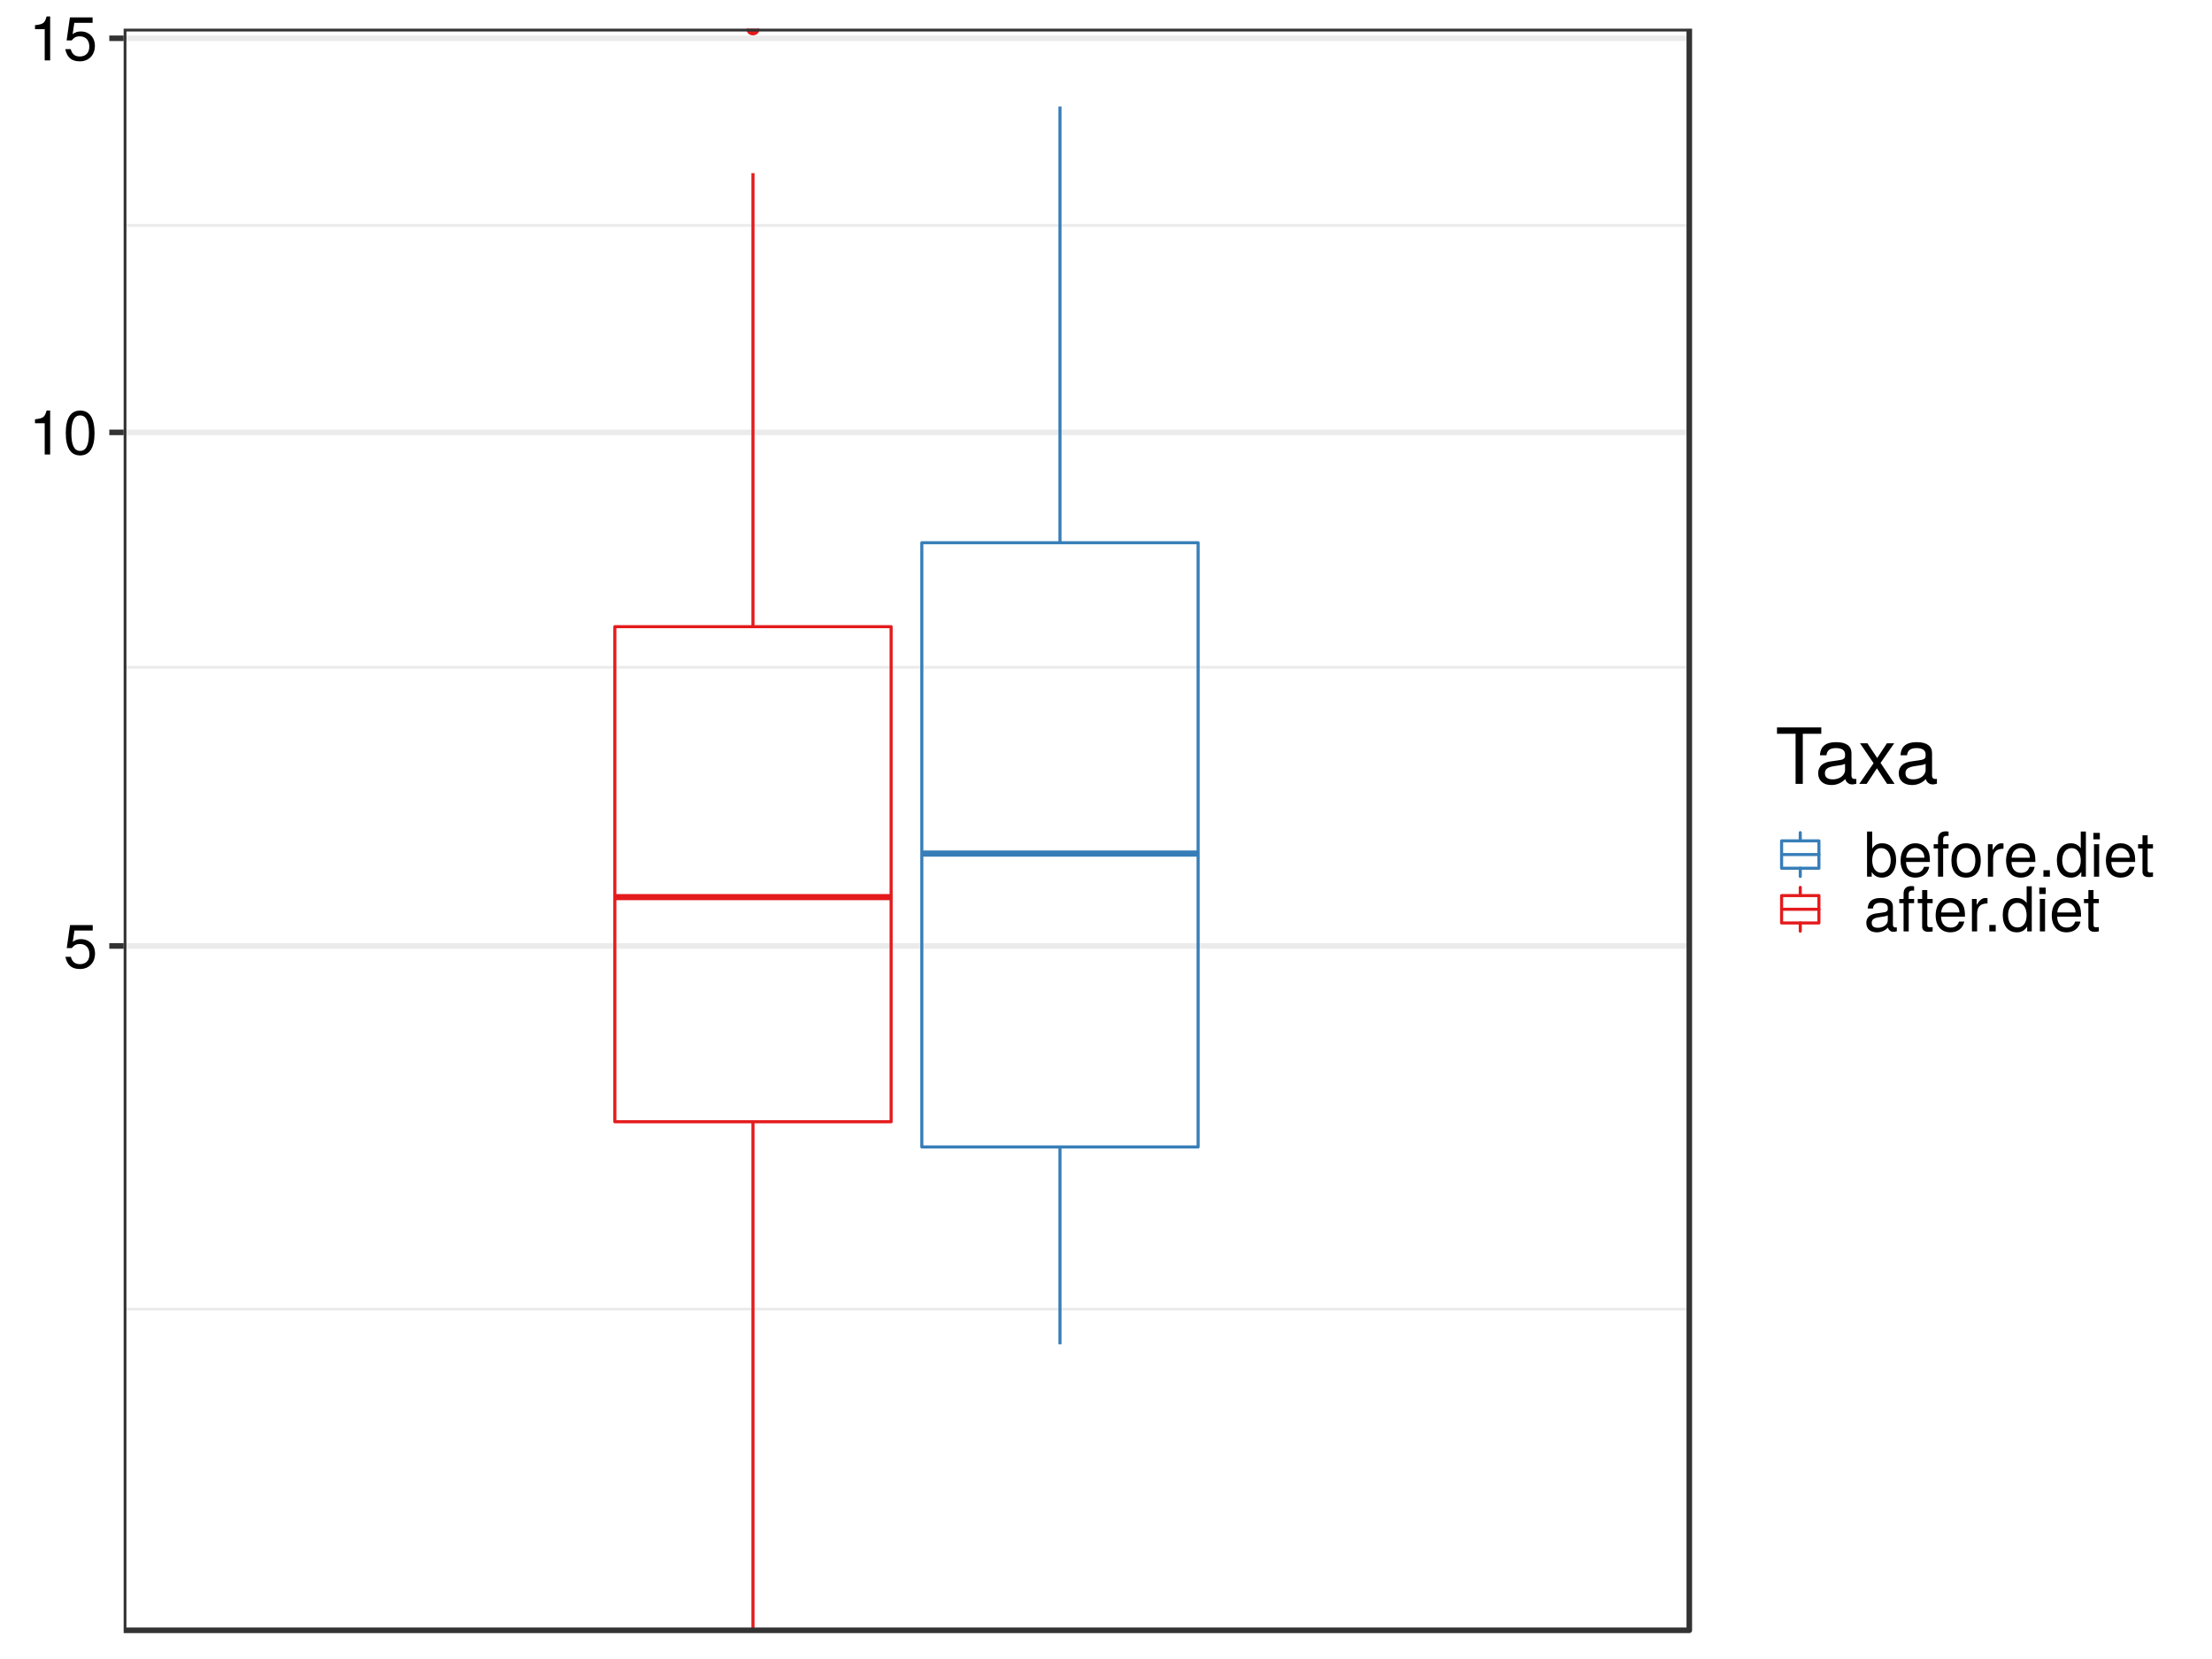 <?xml version="1.0" encoding="UTF-8"?>
<svg xmlns="http://www.w3.org/2000/svg" xmlns:xlink="http://www.w3.org/1999/xlink" width="768pt" height="576pt" viewBox="0 0 768 576" version="1.1">
<defs>
<g>
<symbol overflow="visible" id="glyph0-0">
<path style="stroke:none;" d=""/>
</symbol>
<symbol overflow="visible" id="glyph0-1">
<path style="stroke:none;" d="M 11.031 -5.047 C 11.031 -8.062 9.031 -10.047 6.109 -10.047 C 5.031 -10.047 4.172 -9.766 3.297 -9.109 L 3.891 -13.047 L 10.234 -13.047 L 10.234 -14.922 L 2.359 -14.922 L 1.219 -6.938 L 2.969 -6.938 C 3.844 -8 4.578 -8.359 5.766 -8.359 C 7.797 -8.359 9.094 -7.047 9.094 -4.797 C 9.094 -2.594 7.828 -1.359 5.766 -1.359 C 4.109 -1.359 3.094 -2.188 2.641 -3.906 L 0.75 -3.906 C 1.375 -0.875 3.094 0.328 5.812 0.328 C 8.875 0.328 11.031 -1.828 11.031 -5.047 Z M 11.031 -5.047 "/>
</symbol>
<symbol overflow="visible" id="glyph0-2">
<path style="stroke:none;" d="M 7.453 0 L 7.453 -15.25 L 6.219 -15.25 C 5.547 -12.906 5.109 -12.578 2.188 -12.219 L 2.188 -10.859 L 5.562 -10.859 L 5.562 0 Z M 7.453 0 "/>
</symbol>
<symbol overflow="visible" id="glyph0-3">
<path style="stroke:none;" d="M 10.906 -7.328 C 10.906 -12.625 9.219 -15.25 5.906 -15.25 C 2.625 -15.25 0.922 -12.578 0.922 -7.453 C 0.922 -2.328 2.641 0.328 5.906 0.328 C 9.141 0.328 10.906 -2.328 10.906 -7.328 Z M 8.969 -7.5 C 8.969 -3.188 7.969 -1.25 5.875 -1.25 C 3.875 -1.25 2.859 -3.266 2.859 -7.438 C 2.859 -11.609 3.875 -13.562 5.906 -13.562 C 7.953 -13.562 8.969 -11.594 8.969 -7.5 Z M 8.969 -7.5 "/>
</symbol>
<symbol overflow="visible" id="glyph0-4">
<path style="stroke:none;" d="M 11.25 -5.766 C 11.25 -9.422 9.391 -11.594 6.422 -11.594 C 4.875 -11.594 3.781 -11.016 2.953 -9.734 L 2.953 -15.672 L 1.156 -15.672 L 1.156 0 L 2.781 0 L 2.781 -1.609 C 3.641 -0.297 4.766 0.328 6.344 0.328 C 9.312 0.328 11.25 -2.109 11.25 -5.766 Z M 9.375 -5.656 C 9.375 -3.094 8.047 -1.359 6.078 -1.359 C 4.188 -1.359 2.953 -3.078 2.953 -5.641 C 2.953 -8.281 4.188 -10 6.078 -9.906 C 8.078 -9.906 9.375 -8.172 9.375 -5.656 Z M 9.375 -5.656 "/>
</symbol>
<symbol overflow="visible" id="glyph0-5">
<path style="stroke:none;" d="M 11.031 -5.109 C 11.031 -6.75 10.906 -7.781 10.578 -8.625 C 9.844 -10.469 8.125 -11.594 6.016 -11.594 C 2.875 -11.594 0.859 -9.266 0.859 -5.562 C 0.859 -1.875 2.812 0.328 5.984 0.328 C 8.562 0.328 10.344 -1.141 10.797 -3.422 L 8.984 -3.422 C 8.5 -1.938 7.484 -1.328 6.047 -1.328 C 4.172 -1.328 2.781 -2.531 2.734 -5.109 Z M 9.109 -6.703 C 9.109 -6.703 9.109 -6.625 9.094 -6.578 L 2.781 -6.578 C 2.922 -8.578 4.188 -9.938 6 -9.938 C 7.766 -9.938 9.109 -8.469 9.109 -6.703 Z M 9.109 -6.703 "/>
</symbol>
<symbol overflow="visible" id="glyph0-6">
<path style="stroke:none;" d="M 5.547 -9.797 L 5.547 -11.266 L 3.672 -11.266 L 3.672 -13.031 C 3.672 -13.781 4.109 -14.172 4.922 -14.172 C 5.078 -14.172 5.141 -14.172 5.547 -14.141 L 5.547 -15.625 C 5.141 -15.719 4.906 -15.734 4.531 -15.734 C 2.875 -15.734 1.891 -14.797 1.891 -13.172 L 1.891 -11.266 L 0.391 -11.266 L 0.391 -9.797 L 1.891 -9.797 L 1.891 0 L 3.672 0 L 3.672 -9.797 Z M 5.547 -9.797 "/>
</symbol>
<symbol overflow="visible" id="glyph0-7">
<path style="stroke:none;" d="M 10.969 -5.547 C 10.969 -9.438 9.094 -11.594 5.844 -11.594 C 2.688 -11.594 0.781 -9.422 0.781 -5.641 C 0.781 -1.844 2.672 0.328 5.875 0.328 C 9.031 0.328 10.969 -1.844 10.969 -5.547 Z M 9.094 -5.562 C 9.094 -2.922 7.844 -1.328 5.875 -1.328 C 3.875 -1.328 2.641 -2.906 2.641 -5.641 C 2.641 -8.344 3.875 -9.938 5.875 -9.938 C 7.891 -9.938 9.094 -8.359 9.094 -5.562 Z M 9.094 -5.562 "/>
</symbol>
<symbol overflow="visible" id="glyph0-8">
<path style="stroke:none;" d="M 6.906 -9.703 L 6.906 -11.531 C 6.594 -11.562 6.453 -11.594 6.219 -11.594 C 5.047 -11.594 4.172 -10.906 3.141 -9.219 L 3.141 -11.266 L 1.5 -11.266 L 1.5 0 L 3.297 0 L 3.297 -5.844 C 3.297 -8.391 4.125 -9.656 6.906 -9.703 Z M 6.906 -9.703 "/>
</symbol>
<symbol overflow="visible" id="glyph0-9">
<path style="stroke:none;" d="M 4.109 0 L 4.109 -2.234 L 1.875 -2.234 L 1.875 0 Z M 4.109 0 "/>
</symbol>
<symbol overflow="visible" id="glyph0-10">
<path style="stroke:none;" d="M 10.641 0 L 10.641 -15.672 L 8.859 -15.672 L 8.859 -9.844 C 8.109 -10.984 6.906 -11.594 5.391 -11.594 C 2.469 -11.594 0.562 -9.328 0.562 -5.734 C 0.562 -1.938 2.422 0.328 5.469 0.328 C 7.016 0.328 8.078 -0.266 9.047 -1.656 L 9.047 0 Z M 8.859 -5.594 C 8.859 -2.984 7.609 -1.359 5.719 -1.359 C 3.734 -1.359 2.422 -3.016 2.422 -5.641 C 2.422 -8.25 3.734 -9.906 5.703 -9.906 C 7.625 -9.906 8.859 -8.188 8.859 -5.594 Z M 8.859 -5.594 "/>
</symbol>
<symbol overflow="visible" id="glyph0-11">
<path style="stroke:none;" d="M 3.297 0 L 3.297 -11.266 L 1.5 -11.266 L 1.5 0 Z M 3.531 -12.969 L 3.531 -15.203 L 1.297 -15.203 L 1.297 -12.969 Z M 3.531 -12.969 "/>
</symbol>
<symbol overflow="visible" id="glyph0-12">
<path style="stroke:none;" d="M 5.469 0 L 5.469 -1.5 C 5.219 -1.438 4.938 -1.422 4.594 -1.422 C 3.828 -1.422 3.609 -1.641 3.609 -2.422 L 3.609 -9.797 L 5.469 -9.797 L 5.469 -11.266 L 3.609 -11.266 L 3.609 -14.359 L 1.828 -14.359 L 1.828 -11.266 L 0.297 -11.266 L 0.297 -9.797 L 1.828 -9.797 L 1.828 -1.641 C 1.828 -0.5 2.594 0.156 4 0.156 C 4.422 0.156 4.859 0.109 5.469 0 Z M 5.469 0 "/>
</symbol>
<symbol overflow="visible" id="glyph0-13">
<path style="stroke:none;" d="M 11.5 -0.047 L 11.5 -1.391 C 11.312 -1.359 11.219 -1.359 11.109 -1.359 C 10.484 -1.359 10.141 -1.672 10.141 -2.234 L 10.141 -8.516 C 10.141 -10.516 8.688 -11.594 5.906 -11.594 C 3.188 -11.594 1.5 -10.531 1.391 -7.938 L 3.203 -7.938 C 3.359 -9.312 4.172 -9.938 5.844 -9.938 C 7.453 -9.938 8.359 -9.328 8.359 -8.25 L 8.359 -7.781 C 8.359 -7.031 7.906 -6.703 6.5 -6.531 C 3.953 -6.219 3.562 -6.125 2.875 -5.844 C 1.562 -5.312 0.906 -4.297 0.906 -2.922 C 0.906 -0.875 2.328 0.328 4.594 0.328 C 6.047 0.328 7.438 -0.281 8.422 -1.328 C 8.625 -0.469 9.391 0.156 10.281 0.156 C 10.641 0.156 10.922 0.109 11.5 -0.047 Z M 8.359 -3.891 C 8.359 -2.281 6.734 -1.25 4.984 -1.25 C 3.594 -1.25 2.781 -1.734 2.781 -2.969 C 2.781 -4.156 3.562 -4.672 5.484 -4.938 C 7.375 -5.203 7.766 -5.281 8.359 -5.562 Z M 8.359 -3.891 "/>
</symbol>
<symbol overflow="visible" id="glyph1-0">
<path style="stroke:none;" d=""/>
</symbol>
<symbol overflow="visible" id="glyph1-1">
<path style="stroke:none;" d="M 15.938 -17.391 L 15.938 -19.594 L 0.562 -19.594 L 0.562 -17.391 L 7.016 -17.391 L 7.016 0 L 9.516 0 L 9.516 -17.391 Z M 15.938 -17.391 "/>
</symbol>
<symbol overflow="visible" id="glyph1-2">
<path style="stroke:none;" d="M 14.375 -0.047 L 14.375 -1.75 C 14.141 -1.688 14.031 -1.688 13.891 -1.688 C 13.109 -1.688 12.688 -2.094 12.688 -2.797 L 12.688 -10.641 C 12.688 -13.141 10.859 -14.484 7.391 -14.484 C 3.984 -14.484 1.875 -13.172 1.75 -9.922 L 4 -9.922 C 4.188 -11.641 5.219 -12.422 7.312 -12.422 C 9.328 -12.422 10.453 -11.656 10.453 -10.312 L 10.453 -9.734 C 10.453 -8.781 9.891 -8.391 8.109 -8.172 C 4.938 -7.766 4.469 -7.656 3.594 -7.312 C 1.969 -6.641 1.125 -5.375 1.125 -3.656 C 1.125 -1.109 2.906 0.406 5.75 0.406 C 7.547 0.406 9.297 -0.344 10.531 -1.672 C 10.781 -0.594 11.75 0.188 12.844 0.188 C 13.297 0.188 13.656 0.141 14.375 -0.047 Z M 10.453 -4.859 C 10.453 -2.844 8.406 -1.562 6.234 -1.562 C 4.484 -1.562 3.469 -2.172 3.469 -3.703 C 3.469 -5.188 4.469 -5.828 6.859 -6.188 C 9.219 -6.5 9.703 -6.609 10.453 -6.953 Z M 10.453 -4.859 "/>
</symbol>
<symbol overflow="visible" id="glyph1-3">
<path style="stroke:none;" d="M 12.719 0 L 7.844 -7.281 L 12.578 -14.078 L 10.047 -14.078 L 6.672 -8.969 L 3.281 -14.078 L 0.719 -14.078 L 5.422 -7.172 L 0.453 0 L 3.016 0 L 6.578 -5.406 L 10.109 0 Z M 12.719 0 "/>
</symbol>
</g>
<clipPath id="clip1">
  <path d="M 42.93 9.961 L 587 9.961 L 587 567 L 42.93 567 Z M 42.93 9.961 "/>
</clipPath>
<clipPath id="clip2">
  <path d="M 42.93 454 L 587.52 454 L 587.52 456 L 42.93 456 Z M 42.93 454 "/>
</clipPath>
<clipPath id="clip3">
  <path d="M 42.93 231 L 587.52 231 L 587.52 233 L 42.93 233 Z M 42.93 231 "/>
</clipPath>
<clipPath id="clip4">
  <path d="M 42.93 77 L 587.52 77 L 587.52 79 L 42.93 79 Z M 42.93 77 "/>
</clipPath>
<clipPath id="clip5">
  <path d="M 42.93 327 L 587.52 327 L 587.52 330 L 42.93 330 Z M 42.93 327 "/>
</clipPath>
<clipPath id="clip6">
  <path d="M 42.93 149 L 587.52 149 L 587.52 152 L 42.93 152 Z M 42.93 149 "/>
</clipPath>
<clipPath id="clip7">
  <path d="M 42.93 12 L 587.52 12 L 587.52 15 L 42.93 15 Z M 42.93 12 "/>
</clipPath>
<clipPath id="clip8">
  <path d="M 259 9.961 L 264 9.961 L 264 12 L 259 12 Z M 259 9.961 "/>
</clipPath>
<clipPath id="clip9">
  <path d="M 259 9.961 L 264 9.961 L 264 13 L 259 13 Z M 259 9.961 "/>
</clipPath>
<clipPath id="clip10">
  <path d="M 42.93 9.961 L 587.52 9.961 L 587.52 567.035 L 42.93 567.035 Z M 42.93 9.961 "/>
</clipPath>
</defs>
<g id="surface7308">
<rect x="0" y="0" width="768" height="576" style="fill:rgb(100%,100%,100%);fill-opacity:1;stroke:none;"/>
<rect x="0" y="0" width="768" height="576" style="fill:rgb(100%,100%,100%);fill-opacity:1;stroke:none;"/>
<path style="fill:none;stroke-width:1.94;stroke-linecap:round;stroke-linejoin:round;stroke:rgb(100%,100%,100%);stroke-opacity:1;stroke-miterlimit:10;" d="M 0 576 L 768 576 L 768 0 L 0 0 Z M 0 576 "/>
<g clip-path="url(#clip1)" clip-rule="nonzero">
<path style=" stroke:none;fill-rule:nonzero;fill:rgb(100%,100%,100%);fill-opacity:1;" d="M 42.93 566.039 L 586.52 566.039 L 586.52 9.965 L 42.93 9.965 Z M 42.93 566.039 "/>
</g>
<g clip-path="url(#clip2)" clip-rule="nonzero">
<path style="fill:none;stroke-width:0.97;stroke-linecap:butt;stroke-linejoin:round;stroke:rgb(92.157%,92.157%,92.157%);stroke-opacity:1;stroke-miterlimit:10;" d="M 42.93 454.523 L 586.52 454.523 "/>
</g>
<g clip-path="url(#clip3)" clip-rule="nonzero">
<path style="fill:none;stroke-width:0.97;stroke-linecap:butt;stroke-linejoin:round;stroke:rgb(92.157%,92.157%,92.157%);stroke-opacity:1;stroke-miterlimit:10;" d="M 42.93 231.684 L 586.52 231.684 "/>
</g>
<g clip-path="url(#clip4)" clip-rule="nonzero">
<path style="fill:none;stroke-width:0.97;stroke-linecap:butt;stroke-linejoin:round;stroke:rgb(92.157%,92.157%,92.157%);stroke-opacity:1;stroke-miterlimit:10;" d="M 42.93 78.258 L 586.52 78.258 "/>
</g>
<g clip-path="url(#clip5)" clip-rule="nonzero">
<path style="fill:none;stroke-width:1.94;stroke-linecap:butt;stroke-linejoin:round;stroke:rgb(92.157%,92.157%,92.157%);stroke-opacity:1;stroke-miterlimit:10;" d="M 42.93 328.434 L 586.52 328.434 "/>
</g>
<g clip-path="url(#clip6)" clip-rule="nonzero">
<path style="fill:none;stroke-width:1.94;stroke-linecap:butt;stroke-linejoin:round;stroke:rgb(92.157%,92.157%,92.157%);stroke-opacity:1;stroke-miterlimit:10;" d="M 42.93 150.117 L 586.52 150.117 "/>
</g>
<g clip-path="url(#clip7)" clip-rule="nonzero">
<path style="fill:none;stroke-width:1.94;stroke-linecap:butt;stroke-linejoin:round;stroke:rgb(92.157%,92.157%,92.157%);stroke-opacity:1;stroke-miterlimit:10;" d="M 42.93 13.289 L 586.52 13.289 "/>
</g>
<g clip-path="url(#clip8)" clip-rule="nonzero">
<path style=" stroke:none;fill-rule:nonzero;fill:rgb(89.412%,10.196%,10.98%);fill-opacity:1;" d="M 263.387 9.961 C 263.387 12.57 259.477 12.57 259.477 9.961 C 259.477 7.355 263.387 7.355 263.387 9.961 "/>
</g>
<g clip-path="url(#clip9)" clip-rule="nonzero">
<path style="fill:none;stroke-width:0.709;stroke-linecap:round;stroke-linejoin:round;stroke:rgb(89.412%,10.196%,10.98%);stroke-opacity:1;stroke-miterlimit:10;" d="M 263.387 9.961 C 263.387 12.57 259.477 12.57 259.477 9.961 C 259.477 7.355 263.387 7.355 263.387 9.961 "/>
</g>
<path style="fill:none;stroke-width:1.067;stroke-linecap:butt;stroke-linejoin:round;stroke:rgb(89.412%,10.196%,10.98%);stroke-opacity:1;stroke-miterlimit:10;" d="M 261.43 217.578 L 261.43 60.117 "/>
<path style="fill:none;stroke-width:1.067;stroke-linecap:butt;stroke-linejoin:round;stroke:rgb(89.412%,10.196%,10.98%);stroke-opacity:1;stroke-miterlimit:10;" d="M 261.43 389.477 L 261.43 566.039 "/>
<path style="fill:none;stroke-width:1.067;stroke-linecap:round;stroke-linejoin:round;stroke:rgb(89.412%,10.196%,10.98%);stroke-opacity:1;stroke-miterlimit:10;" d="M 213.469 217.578 L 213.469 389.477 L 309.395 389.477 L 309.395 217.578 L 213.469 217.578 "/>
<path style="fill:none;stroke-width:2.134;stroke-linecap:butt;stroke-linejoin:round;stroke:rgb(89.412%,10.196%,10.98%);stroke-opacity:1;stroke-miterlimit:10;" d="M 213.469 311.477 L 309.395 311.477 "/>
<path style="fill:none;stroke-width:1.067;stroke-linecap:butt;stroke-linejoin:round;stroke:rgb(21.569%,49.412%,72.157%);stroke-opacity:1;stroke-miterlimit:10;" d="M 368.02 188.434 L 368.02 36.98 "/>
<path style="fill:none;stroke-width:1.067;stroke-linecap:butt;stroke-linejoin:round;stroke:rgb(21.569%,49.412%,72.157%);stroke-opacity:1;stroke-miterlimit:10;" d="M 368.02 398.215 L 368.02 466.734 "/>
<path style="fill:none;stroke-width:1.067;stroke-linecap:round;stroke-linejoin:round;stroke:rgb(21.569%,49.412%,72.157%);stroke-opacity:1;stroke-miterlimit:10;" d="M 320.055 188.434 L 320.055 398.215 L 415.98 398.215 L 415.98 188.434 L 320.055 188.434 "/>
<path style="fill:none;stroke-width:2.134;stroke-linecap:butt;stroke-linejoin:round;stroke:rgb(21.569%,49.412%,72.157%);stroke-opacity:1;stroke-miterlimit:10;" d="M 320.055 296.355 L 415.98 296.355 "/>
<g clip-path="url(#clip10)" clip-rule="nonzero">
<path style="fill:none;stroke-width:1.94;stroke-linecap:round;stroke-linejoin:round;stroke:rgb(20%,20%,20%);stroke-opacity:1;stroke-miterlimit:10;" d="M 42.93 566.039 L 586.52 566.039 L 586.52 9.965 L 42.93 9.965 Z M 42.93 566.039 "/>
</g>
<g style="fill:rgb(0%,0%,0%);fill-opacity:1;">
  <use xlink:href="#glyph0-1" x="21.961" y="336.114"/>
</g>
<g style="fill:rgb(0%,0%,0%);fill-opacity:1;">
  <use xlink:href="#glyph0-2" x="9.961" y="157.798"/>
  <use xlink:href="#glyph0-3" x="21.915" y="157.798"/>
</g>
<g style="fill:rgb(0%,0%,0%);fill-opacity:1;">
  <use xlink:href="#glyph0-2" x="9.961" y="20.97"/>
  <use xlink:href="#glyph0-1" x="21.915" y="20.97"/>
</g>
<path style="fill:none;stroke-width:1.94;stroke-linecap:butt;stroke-linejoin:round;stroke:rgb(20%,20%,20%);stroke-opacity:1;stroke-miterlimit:10;" d="M 37.949 328.434 L 42.93 328.434 "/>
<path style="fill:none;stroke-width:1.94;stroke-linecap:butt;stroke-linejoin:round;stroke:rgb(20%,20%,20%);stroke-opacity:1;stroke-miterlimit:10;" d="M 37.949 150.117 L 42.93 150.117 "/>
<path style="fill:none;stroke-width:1.94;stroke-linecap:butt;stroke-linejoin:round;stroke:rgb(20%,20%,20%);stroke-opacity:1;stroke-miterlimit:10;" d="M 37.949 13.289 L 42.93 13.289 "/>
<path style=" stroke:none;fill-rule:nonzero;fill:rgb(100%,100%,100%);fill-opacity:1;" d="M 606.445 335.156 L 758.039 335.156 L 758.039 240.844 L 606.445 240.844 Z M 606.445 335.156 "/>
<g style="fill:rgb(0%,0%,0%);fill-opacity:1;">
  <use xlink:href="#glyph1-1" x="616.406" y="272.156"/>
  <use xlink:href="#glyph1-2" x="630.14" y="272.156"/>
  <use xlink:href="#glyph1-3" x="645.082" y="272.156"/>
  <use xlink:href="#glyph1-2" x="658.116" y="272.156"/>
</g>
<path style=" stroke:none;fill-rule:nonzero;fill:rgb(100%,100%,100%);fill-opacity:1;" d="M 616.406 306.195 L 633.688 306.195 L 633.688 287.195 L 616.406 287.195 Z M 616.406 306.195 "/>
<path style="fill:none;stroke-width:1.067;stroke-linecap:round;stroke-linejoin:round;stroke:rgb(21.569%,49.412%,72.157%);stroke-opacity:1;stroke-miterlimit:10;" d="M 625.047 304.293 L 625.047 301.445 "/>
<path style="fill:none;stroke-width:1.067;stroke-linecap:round;stroke-linejoin:round;stroke:rgb(21.569%,49.412%,72.157%);stroke-opacity:1;stroke-miterlimit:10;" d="M 625.047 291.945 L 625.047 289.094 "/>
<path style="fill:none;stroke-width:1.067;stroke-linecap:round;stroke-linejoin:round;stroke:rgb(21.569%,49.412%,72.157%);stroke-opacity:1;stroke-miterlimit:10;" d="M 618.566 301.445 L 631.527 301.445 L 631.527 291.945 L 618.566 291.945 Z M 618.566 301.445 "/>
<path style="fill:none;stroke-width:1.067;stroke-linecap:round;stroke-linejoin:round;stroke:rgb(21.569%,49.412%,72.157%);stroke-opacity:1;stroke-miterlimit:10;" d="M 618.566 296.695 L 631.527 296.695 "/>
<path style=" stroke:none;fill-rule:nonzero;fill:rgb(100%,100%,100%);fill-opacity:1;" d="M 616.406 325.195 L 633.688 325.195 L 633.688 306.195 L 616.406 306.195 Z M 616.406 325.195 "/>
<path style="fill:none;stroke-width:1.067;stroke-linecap:round;stroke-linejoin:round;stroke:rgb(89.412%,10.196%,10.98%);stroke-opacity:1;stroke-miterlimit:10;" d="M 625.047 323.293 L 625.047 320.445 "/>
<path style="fill:none;stroke-width:1.067;stroke-linecap:round;stroke-linejoin:round;stroke:rgb(89.412%,10.196%,10.98%);stroke-opacity:1;stroke-miterlimit:10;" d="M 625.047 310.945 L 625.047 308.094 "/>
<path style="fill:none;stroke-width:1.067;stroke-linecap:round;stroke-linejoin:round;stroke:rgb(89.412%,10.196%,10.98%);stroke-opacity:1;stroke-miterlimit:10;" d="M 618.566 320.445 L 631.527 320.445 L 631.527 310.945 L 618.566 310.945 Z M 618.566 320.445 "/>
<path style="fill:none;stroke-width:1.067;stroke-linecap:round;stroke-linejoin:round;stroke:rgb(89.412%,10.196%,10.98%);stroke-opacity:1;stroke-miterlimit:10;" d="M 618.566 315.695 L 631.527 315.695 "/>
<g style="fill:rgb(0%,0%,0%);fill-opacity:1;">
  <use xlink:href="#glyph0-4" x="647.074" y="304.376"/>
  <use xlink:href="#glyph0-5" x="659.028" y="304.376"/>
  <use xlink:href="#glyph0-6" x="670.982" y="304.376"/>
  <use xlink:href="#glyph0-7" x="676.744" y="304.376"/>
  <use xlink:href="#glyph0-8" x="688.698" y="304.376"/>
  <use xlink:href="#glyph0-5" x="695.643" y="304.376"/>
  <use xlink:href="#glyph0-9" x="707.597" y="304.376"/>
  <use xlink:href="#glyph0-10" x="713.573" y="304.376"/>
  <use xlink:href="#glyph0-11" x="725.527" y="304.376"/>
  <use xlink:href="#glyph0-5" x="730.301" y="304.376"/>
  <use xlink:href="#glyph0-12" x="742.04" y="304.376"/>
</g>
<g style="fill:rgb(0%,0%,0%);fill-opacity:1;">
  <use xlink:href="#glyph0-13" x="647.074" y="323.376"/>
  <use xlink:href="#glyph0-6" x="659.028" y="323.376"/>
  <use xlink:href="#glyph0-12" x="665.542" y="323.376"/>
  <use xlink:href="#glyph0-5" x="671.196" y="323.376"/>
  <use xlink:href="#glyph0-8" x="683.15" y="323.376"/>
  <use xlink:href="#glyph0-9" x="688.805" y="323.376"/>
  <use xlink:href="#glyph0-10" x="694.781" y="323.376"/>
  <use xlink:href="#glyph0-11" x="706.735" y="323.376"/>
  <use xlink:href="#glyph0-5" x="711.509" y="323.376"/>
  <use xlink:href="#glyph0-12" x="723.248" y="323.376"/>
</g>
</g>
</svg>

